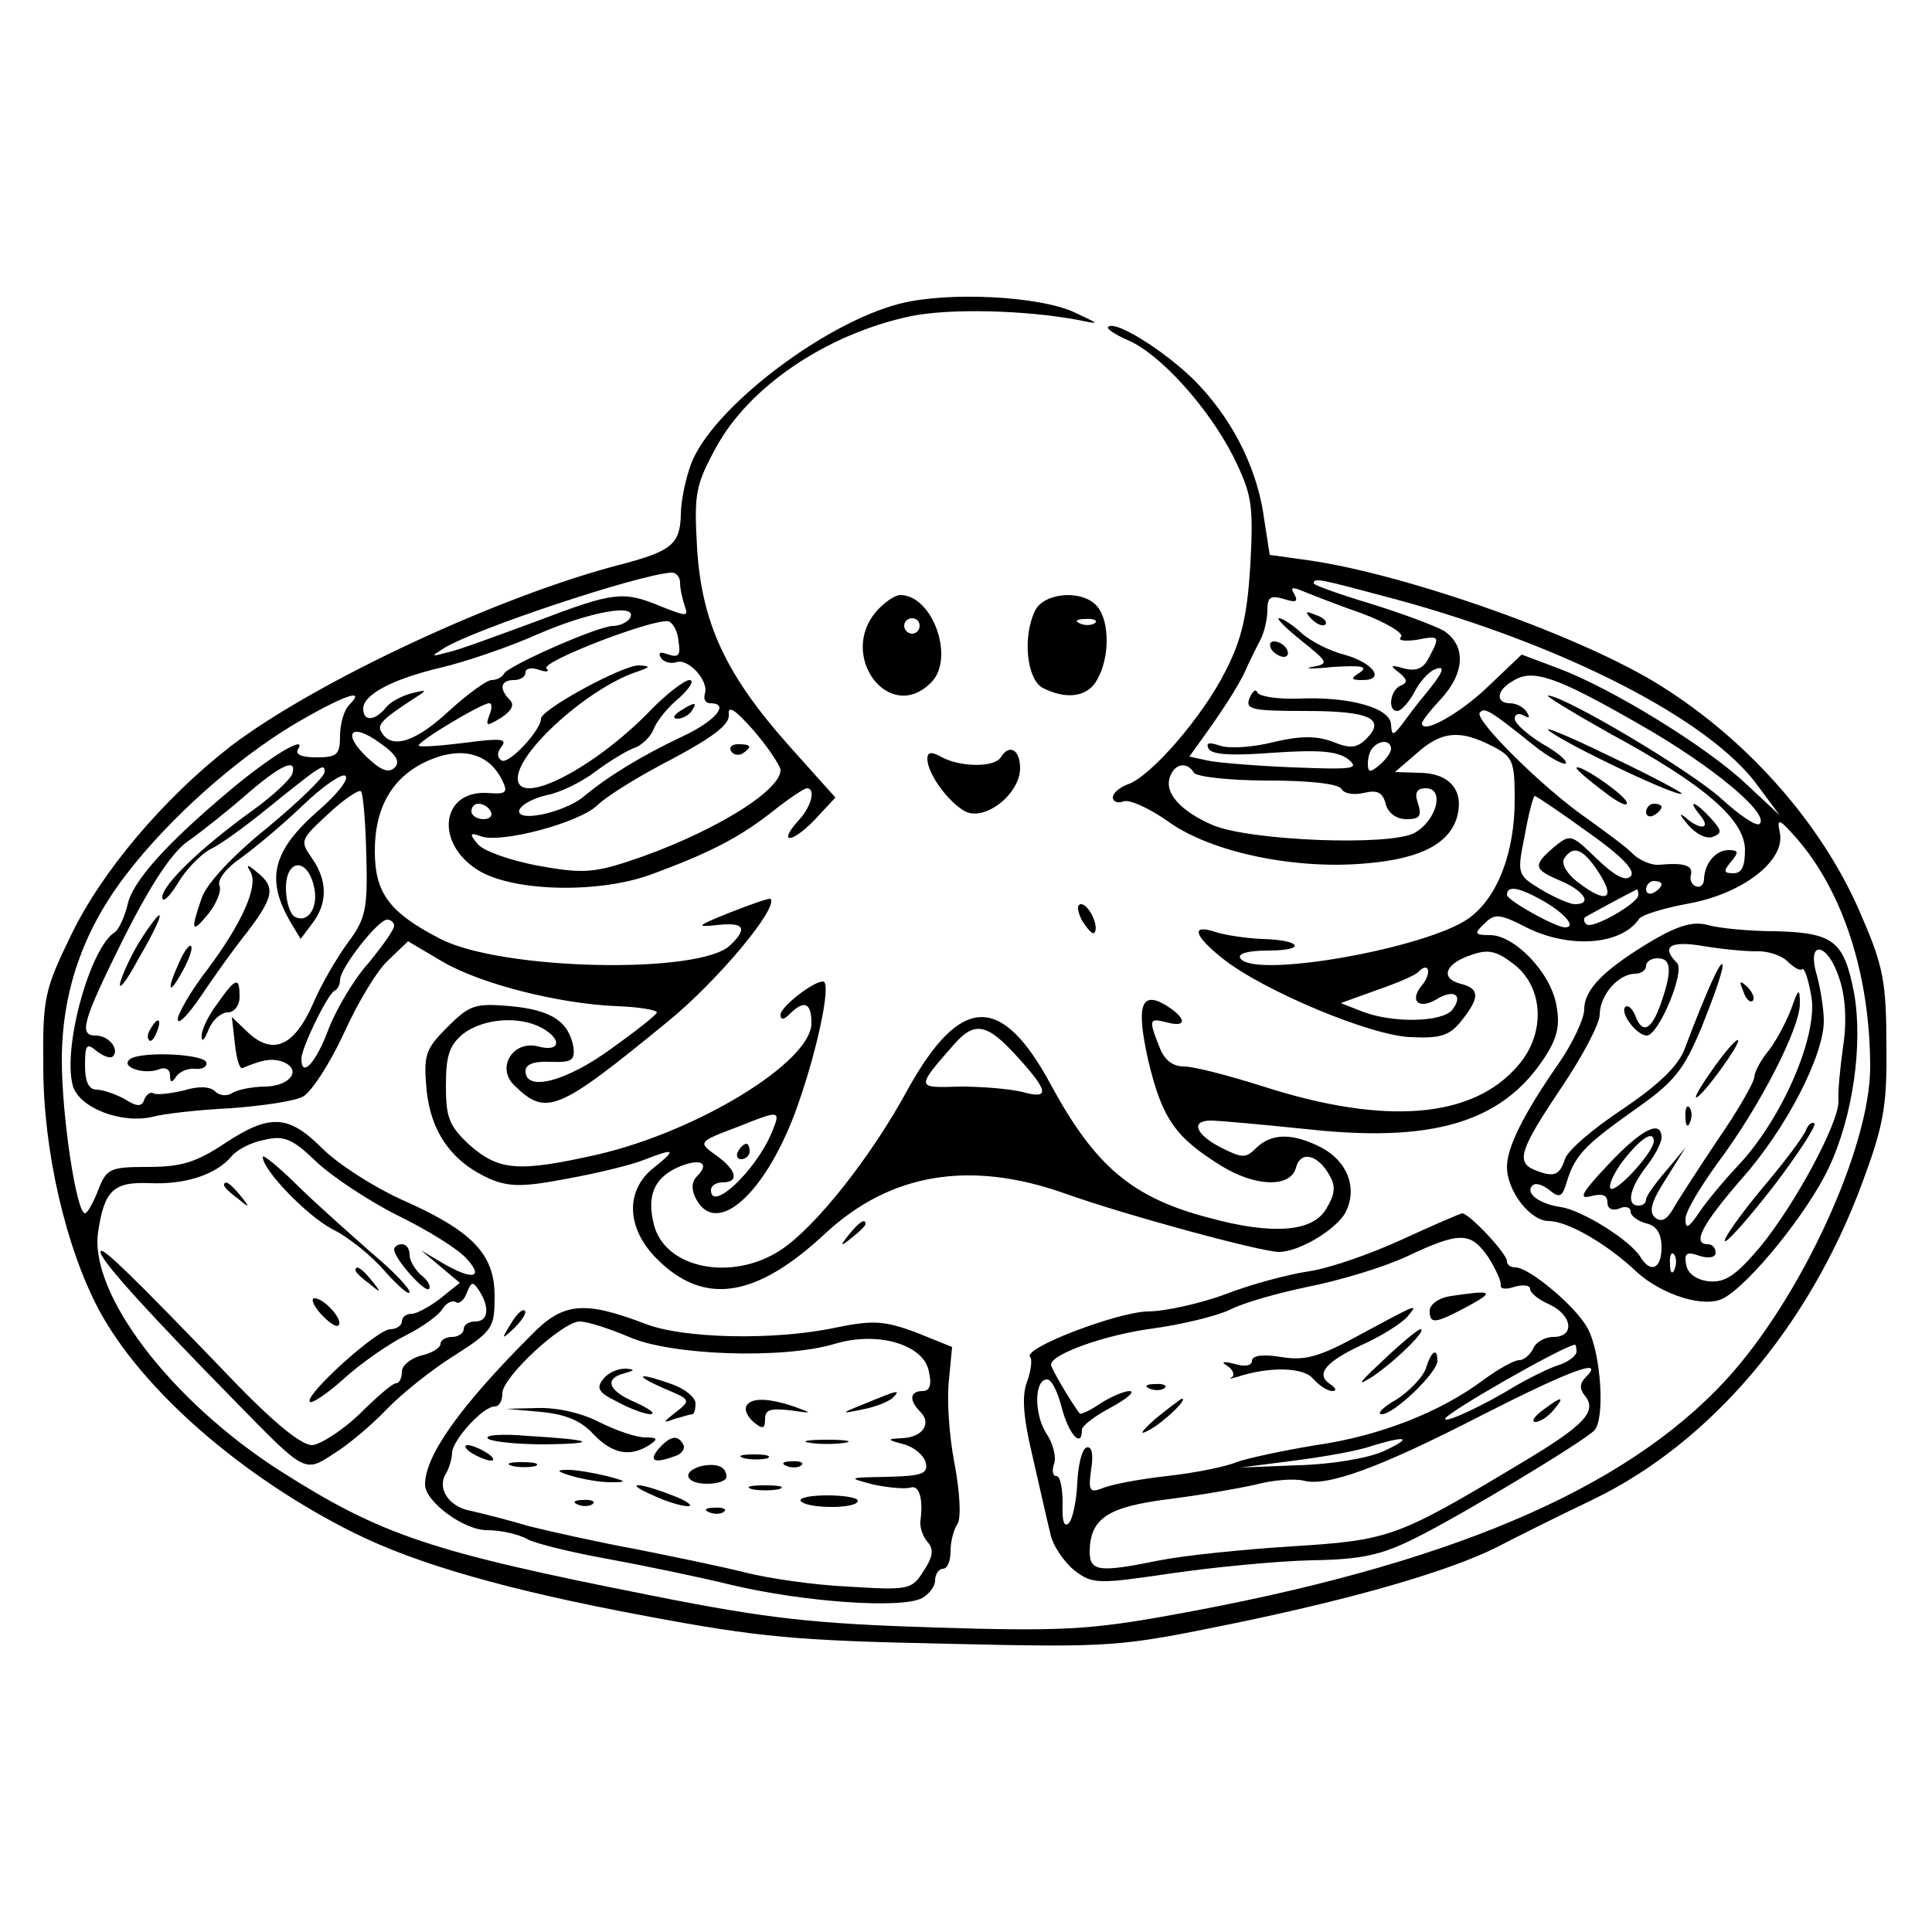 <?xml version="1.0" standalone="no"?>
<!DOCTYPE svg PUBLIC "-//W3C//DTD SVG 20010904//EN"
 "http://www.w3.org/TR/2001/REC-SVG-20010904/DTD/svg10.dtd">
<svg version="1.0" xmlns="http://www.w3.org/2000/svg"
 width="250pt" height="250pt" viewBox="0 0 250 250"
 preserveAspectRatio="xMidYMid meet">
<g transform="translate(0,250) scale(0.1,-0.1)"
fill="#000000" stroke="none">
<path d="M1164 2107 c-100 -26 -244 -137 -270 -208 -7 -19 -13 -48 -13 -65 -1
-38 -12 -47 -76 -64 -157 -40 -397 -152 -507 -236 -86 -67 -166 -161 -206
-244 -34 -70 -37 -81 -36 -170 0 -109 29 -234 72 -315 56 -104 185 -216 329
-288 82 -41 201 -75 378 -108 149 -28 197 -32 390 -36 216 -5 223 -4 370 26
160 33 280 68 342 99 21 11 77 39 125 62 151 73 279 223 348 410 27 73 32 98
31 177 0 80 -4 103 -31 165 -48 116 -144 227 -260 300 -101 64 -330 145 -457
163 l-50 7 -7 45 c-8 62 -37 123 -82 172 -35 39 -110 88 -120 78 -3 -2 9 -10
25 -17 41 -17 104 -86 137 -151 24 -49 26 -61 22 -139 -4 -66 -11 -97 -32
-138 -30 -60 -98 -138 -127 -147 -10 -4 -19 -11 -19 -17 0 -5 6 -8 14 -5 7 3
34 -9 59 -27 55 -39 164 -62 257 -53 69 6 107 26 116 62 8 33 -11 55 -50 55
l-31 1 28 24 c32 29 56 31 97 10 28 -14 30 -20 30 -70 0 -68 -22 -126 -59
-153 -54 -39 -279 -79 -296 -52 -4 6 10 10 36 10 51 0 43 14 -9 15 -20 1 -47
5 -59 9 -33 11 -28 -5 10 -35 52 -41 190 -99 242 -101 39 -2 51 2 66 21 24 30
24 42 -1 48 -27 7 -20 26 13 37 22 8 33 6 55 -11 39 -29 43 -89 7 -131 -58
-69 -171 -79 -330 -28 -44 14 -90 26 -103 26 -15 0 -26 9 -32 26 -14 35 -13
37 10 31 26 -7 26 5 -1 22 -33 20 -39 -1 -23 -72 18 -75 35 -99 95 -136 44
-27 89 -28 96 -2 6 23 29 17 44 -11 8 -14 6 -25 -6 -44 -18 -28 -69 -32 -150
-10 -100 26 -148 67 -205 172 -64 119 -117 117 -185 -5 -47 -87 -119 -178
-164 -208 -63 -42 -151 -25 -165 33 -9 36 0 59 30 73 29 13 44 7 26 -11 -7 -7
-8 -17 -1 -30 26 -48 87 5 127 110 28 75 49 172 37 172 -13 0 -55 -33 -55 -43
0 -7 4 -7 12 1 19 19 28 14 28 -12 0 -50 -147 -140 -277 -170 -102 -23 -127
-21 -165 12 -27 25 -31 36 -31 77 0 38 4 52 22 67 26 20 72 24 102 8 27 -15
24 -32 -5 -24 -32 8 -54 -27 -31 -50 42 -41 56 -35 199 82 65 53 144 148 133
159 -2 1 -25 -7 -53 -18 -42 -17 -45 -19 -16 -16 35 4 40 -4 17 -26 -38 -38
-295 -33 -375 8 -66 34 -85 59 -85 114 0 58 24 98 72 118 41 17 75 8 92 -25 9
-18 7 -20 -20 -18 -58 2 -66 -64 -12 -99 44 -29 158 -32 227 -6 76 28 114 48
157 82 20 16 40 29 43 29 12 0 6 -24 -11 -42 -27 -30 -9 -30 21 1 l27 29 -60
67 c-82 92 -113 159 -119 256 -4 70 -2 81 24 129 43 80 144 148 253 171 50 10
146 8 216 -5 29 -6 29 -6 -5 10 -46 21 -163 27 -226 11z m-284 -361 c0 -8 3
-21 6 -30 5 -14 3 -14 -30 -1 -50 21 -62 19 -162 -19 -49 -18 -100 -37 -114
-40 -23 -6 -23 -6 -6 5 40 25 251 95 294 98 6 1 12 -5 12 -13z m928 -22 c216
-59 404 -155 466 -240 l29 -39 -44 41 c-51 48 -173 123 -242 149 l-48 18 -42
-40 c-37 -36 -87 -64 -87 -49 0 3 11 17 25 32 31 34 32 69 3 88 -13 7 -56 23
-95 35 -40 12 -73 24 -73 26 0 8 7 6 108 -21z m-45 -18 c32 -12 54 -26 50 -30
-5 -5 4 -6 20 -4 30 6 31 5 16 -23 -7 -14 -16 -18 -32 -14 -18 5 -19 4 -7 -5
11 -9 12 -13 3 -17 -14 -5 -18 -33 -5 -33 5 0 15 11 22 24 7 14 19 27 27 30
15 6 10 -5 -14 -34 -7 -8 -19 -24 -27 -35 -13 -17 -15 -18 -16 -3 0 22 -54 37
-120 34 -27 -1 -51 3 -53 8 -2 5 -6 2 -10 -7 -6 -15 2 -17 73 -17 82 0 104
-10 78 -36 -12 -12 -21 -13 -43 -4 -21 8 -42 8 -76 0 -27 -7 -58 -9 -70 -5
-15 5 -19 4 -15 -4 5 -8 32 -9 84 -5 59 4 82 2 96 -8 16 -13 8 -14 -70 -11
-49 2 -99 6 -112 9 l-23 5 23 32 c27 38 45 67 53 87 4 8 11 23 16 32 5 10 9
27 9 39 0 16 4 19 21 14 16 -5 19 -4 14 6 -6 9 -3 10 11 4 10 -4 45 -18 77
-29z m-948 -6 c-3 -5 -13 -10 -22 -10 -19 0 -137 -52 -141 -62 -2 -4 -9 -8
-16 -8 -6 0 -31 -18 -55 -40 -43 -40 -74 -50 -87 -28 -7 10 0 17 43 45 16 10
16 11 -4 6 -12 -3 -28 -11 -34 -19 -14 -17 -29 -18 -29 -1 0 18 37 38 100 53
30 7 87 26 125 43 69 30 132 41 120 21z m63 -30 c3 -18 0 -21 -13 -17 -10 4
-14 3 -10 -4 4 -6 13 -8 20 -6 15 6 43 -24 37 -41 -2 -7 1 -12 7 -12 26 0 7
-23 -36 -43 -53 -25 -97 -52 -128 -78 -26 -21 -88 -34 -83 -17 3 7 18 15 35
19 17 3 46 17 64 31 19 14 42 28 52 31 9 4 20 15 23 24 4 10 18 28 33 40 14
13 20 23 13 23 -6 0 -30 -18 -51 -40 -73 -75 -171 -125 -171 -87 0 35 93 118
155 138 17 6 17 7 2 8 -20 1 -127 -57 -127 -69 0 -15 -42 -60 -51 -54 -6 4 -6
10 0 18 8 10 -1 11 -46 5 -32 -4 -59 -6 -61 -4 -4 4 81 55 91 55 4 0 4 -7 0
-16 -5 -14 -3 -14 15 -3 14 9 18 17 12 23 -15 15 -12 26 5 26 8 0 15 4 15 10
0 5 8 7 18 3 9 -3 14 -2 9 2 -7 9 139 65 158 61 6 -2 12 -13 13 -26z m1243
-107 c95 -54 169 -116 156 -129 -4 -4 -26 11 -49 32 -39 36 -204 134 -225 134
-4 0 32 -22 80 -49 122 -66 174 -111 175 -150 0 -22 -4 -31 -15 -31 -13 0 -13
3 -3 15 10 12 10 15 -3 15 -17 0 -31 -17 -32 -37 0 -7 -4 -12 -10 -10 -5 1 -9
8 -7 15 3 12 -8 16 -41 13 -9 -1 -24 5 -33 13 -8 9 -37 30 -62 48 -55 38 -146
128 -137 136 6 7 13 3 69 -42 20 -16 39 -26 42 -24 3 3 -11 15 -31 26 -19 12
-35 26 -35 32 0 6 5 8 12 4 7 -4 8 -3 4 4 -4 7 -14 12 -22 12 -19 0 -18 17 4
29 25 16 55 6 163 -56z m-1669 25 c-7 -7 -12 -25 -12 -40 0 -25 -4 -28 -31
-28 -19 0 -28 4 -23 11 11 19 -38 -11 -90 -55 -81 -68 -125 -117 -131 -147 -4
-16 -11 -31 -16 -35 -32 -19 -68 -148 -55 -198 7 -29 63 -51 104 -41 15 4 60
9 101 11 40 3 82 9 93 15 11 6 35 43 53 82 18 40 44 83 58 95 l25 24 44 -26
c49 -29 151 -55 227 -58 28 -1 51 -5 51 -8 0 -3 -27 -24 -59 -47 -59 -43 -111
-56 -111 -29 0 9 11 13 33 12 27 -1 31 2 29 19 -6 33 -28 48 -81 53 -46 4 -53
2 -82 -27 -29 -29 -31 -36 -27 -82 6 -55 33 -93 83 -115 25 -10 43 -10 100 1
39 7 83 18 98 24 41 16 43 14 13 -10 -37 -29 -36 -78 4 -118 61 -61 128 -51
218 33 84 78 187 95 309 52 78 -28 255 -76 278 -76 26 0 74 29 86 51 16 31 3
66 -31 84 -37 19 -64 19 -84 0 -14 -14 -18 -14 -46 0 -33 17 -40 35 -13 35 9
0 65 -5 123 -11 162 -18 252 8 307 90 18 27 22 43 17 70 -7 42 -54 91 -86 91
-20 0 -21 2 -7 15 13 13 19 13 54 -5 56 -28 123 -23 146 11 3 5 32 14 65 20
70 13 125 56 117 92 -4 19 -1 18 22 -8 60 -69 95 -177 95 -296 0 -104 -90
-300 -187 -405 -132 -143 -362 -240 -718 -304 -105 -19 -143 -21 -305 -16
-156 5 -214 11 -365 41 -288 57 -351 78 -483 162 -142 91 -247 230 -235 309 8
54 20 65 67 63 46 -2 85 11 105 34 7 9 26 19 43 22 25 6 36 2 67 -28 20 -19
68 -51 106 -70 39 -19 79 -44 89 -56 23 -25 7 -28 -32 -5 l-27 16 25 -21 25
-21 -25 -20 c-14 -11 -31 -20 -37 -20 -7 0 -13 -4 -13 -10 0 -5 -7 -10 -15
-10 -17 0 -112 -86 -104 -94 2 -3 23 11 44 30 22 20 58 45 80 56 22 11 44 27
48 35 5 7 12 11 17 8 4 -3 11 3 14 12 6 15 8 15 16 3 14 -22 12 -40 -5 -40 -8
0 -15 -4 -15 -10 0 -5 -7 -10 -15 -10 -8 0 -15 -4 -15 -9 0 -5 -11 -12 -25
-15 -14 -4 -25 -13 -25 -21 0 -8 -3 -15 -8 -15 -4 0 -25 -18 -47 -40 -22 -21
-50 -39 -61 -40 -14 0 -48 28 -95 76 -146 152 -179 183 -179 174 0 -11 65 -82
176 -195 89 -91 88 -91 126 -66 18 11 49 37 68 57 19 20 59 52 88 70 50 32 52
36 52 77 0 54 -28 84 -121 125 -37 17 -82 46 -102 66 -44 44 -68 45 -127 6
-36 -24 -56 -30 -98 -30 -50 0 -54 -2 -65 -30 -6 -16 -14 -30 -17 -30 -11 0
-30 125 -30 198 0 88 27 167 83 240 55 72 141 149 218 195 63 37 94 48 71 25z
m558 -84 c1 -28 -94 -85 -198 -119 -46 -15 -62 -15 -117 -5 -36 7 -70 19 -77
28 -11 13 -10 15 4 10 25 -10 127 17 151 40 12 12 56 39 97 60 54 29 75 45 73
58 -1 12 9 5 32 -21 19 -22 34 -45 35 -51z m-499 3 c-8 -8 -18 -4 -36 13 -33
31 -21 46 16 19 22 -15 27 -25 20 -32z m1289 24 c0 -5 -7 -14 -15 -21 -12 -10
-15 -10 -15 2 0 8 3 18 7 21 9 10 23 9 23 -2z m-1422 -33 c-3 -7 -26 -29 -53
-48 -65 -47 -115 -95 -115 -111 0 -8 9 0 20 18 10 17 29 37 42 44 13 6 43 28
68 48 78 63 80 64 80 52 0 -6 -33 -38 -74 -72 -46 -37 -79 -73 -85 -91 -15
-43 -13 -47 9 -20 10 13 17 29 14 36 -3 8 9 23 28 36 18 13 54 43 80 68 26 25
51 42 55 38 5 -4 -11 -24 -34 -44 -61 -53 -70 -90 -36 -147 l12 -20 15 20 c20
26 20 55 0 84 -16 23 -16 24 21 58 20 19 40 32 42 29 3 -3 6 -40 7 -83 2 -70
-1 -82 -24 -113 -14 -19 -35 -55 -45 -79 -24 -54 -51 -67 -83 -38 l-22 21 4
-35 c2 -19 6 -33 10 -31 26 11 38 13 52 8 25 -10 10 -31 -22 -32 -17 0 -36 -4
-43 -8 -7 -5 -17 -4 -23 2 -6 6 -21 7 -40 1 -17 -4 -34 -6 -39 -4 -4 3 -9 -1
-12 -7 -3 -10 -9 -11 -26 0 -11 6 -28 12 -36 12 -10 0 -15 10 -15 31 0 27 2
30 15 19 9 -7 18 -10 21 -7 9 9 -5 27 -22 27 -23 0 -17 19 37 128 35 69 62
110 83 124 17 12 51 39 75 60 45 39 66 48 59 26z m1167 2 c3 -5 46 -10 95 -10
53 0 92 -4 96 -11 3 -6 16 -8 29 -5 17 4 24 1 28 -14 3 -12 14 -20 27 -20 17
0 20 4 15 20 -5 14 -2 20 10 20 25 0 14 -42 -15 -58 -33 -17 -211 -10 -260 10
-42 18 -64 42 -56 63 6 17 22 20 31 5z m510 -77 c44 -31 62 -50 55 -57 -7 -7
-21 1 -44 23 -33 32 -34 32 -55 15 -28 -24 -27 -29 9 -44 30 -13 41 -30 18
-30 -7 0 -27 9 -44 19 -31 19 -31 20 -21 70 5 28 11 51 13 51 2 0 33 -21 69
-47z m-1420 27 c3 -5 -1 -10 -9 -10 -9 0 -16 5 -16 10 0 6 4 10 9 10 6 0 13
-4 16 -10z m1429 -72 c29 -41 17 -50 -23 -19 -13 10 -21 23 -17 30 11 17 23
13 40 -11z m-1658 -24 c7 -27 -7 -50 -25 -40 -6 4 -11 20 -11 37 0 37 27 40
36 3z m1744 2 c0 -3 -4 -8 -10 -11 -5 -3 -10 -1 -10 4 0 6 5 11 10 11 6 0 10
-2 10 -4z m-151 -23 c27 -16 41 -33 26 -33 -12 0 -75 35 -75 42 0 13 16 10 49
-9z m121 9 c0 -11 -60 -45 -67 -38 -4 3 -4 7 -2 9 8 5 64 35 67 36 1 1 2 -3 2
-7z m-1610 -40 c0 -5 -15 -26 -33 -48 -19 -21 -42 -60 -52 -86 -16 -43 -35
-64 -35 -38 0 14 34 84 43 88 4 2 7 8 7 14 0 15 49 78 61 78 5 0 9 -4 9 -8z
m1330 -77 c-17 -20 -4 -32 19 -18 23 14 35 5 20 -14 -14 -16 -77 -17 -116 -2
l-28 11 47 17 c26 9 50 19 54 24 13 13 17 -2 4 -18z m-524 -92 c41 -45 43 -56
7 -46 -16 4 -52 7 -81 7 -57 -2 -57 -2 -8 54 27 31 43 28 82 -15z m-318 -100
c-21 -49 -78 -102 -78 -73 0 6 7 10 15 10 22 0 18 16 -7 34 -25 18 -26 18 27
38 55 22 56 22 43 -9z"/>
<path d="M1697 1699 c7 -7 15 -10 18 -7 3 3 -2 9 -12 12 -14 6 -15 5 -6 -5z"/>
<path d="M1684 1671 c35 -28 36 -30 14 -34 -13 -2 0 -3 27 0 36 2 46 1 35 -7
-13 -8 -12 -10 3 -10 31 0 13 23 -24 33 -19 5 -43 17 -55 28 -11 10 -24 19
-29 19 -4 0 9 -13 29 -29z"/>
<path d="M1645 1660 c3 -5 11 -10 16 -10 6 0 7 5 4 10 -3 6 -11 10 -16 10 -6
0 -7 -4 -4 -10z"/>
<path d="M880 1580 c-9 -6 -10 -10 -3 -10 6 0 15 5 18 10 8 12 4 12 -15 0z"/>
<path d="M2005 1554 c23 -18 166 -86 171 -81 2 1 -41 24 -94 49 -53 26 -88 40
-77 32z"/>
<path d="M2040 1506 c0 -2 16 -16 35 -30 19 -15 32 -21 30 -14 -5 12 -65 52
-65 44z"/>
<path d="M2130 1449 c0 -5 5 -7 10 -4 6 3 10 8 10 11 0 2 -4 4 -10 4 -5 0 -10
-5 -10 -11z"/>
<path d="M2200 1445 c15 -18 0 -20 -20 -2 -8 6 -6 2 4 -10 10 -12 24 -19 32
-16 13 5 12 8 -2 24 -20 22 -32 26 -14 4z"/>
<path d="M2140 1284 c-64 -38 -90 -64 -90 -90 0 -12 -15 -44 -33 -70 -46 -66
-67 -109 -67 -134 0 -31 30 -70 54 -70 24 0 75 -29 114 -66 33 -30 88 -47 112
-34 34 18 109 111 136 168 32 67 45 162 33 228 -13 66 -26 77 -101 79 -35 0
-74 4 -88 8 -18 5 -37 0 -70 -19z m132 -15 c14 1 33 -5 41 -13 8 -8 17 -13 19
-10 3 2 8 -13 12 -36 8 -50 -36 -153 -91 -214 -21 -22 -46 -52 -55 -66 -13
-19 -17 -21 -17 -8 -1 9 19 42 43 75 53 71 106 174 105 205 0 20 -2 19 -11 -7
-6 -16 -19 -41 -29 -54 -11 -13 -19 -29 -19 -35 0 -6 -21 -43 -48 -82 -26 -39
-52 -79 -58 -90 -8 -13 -15 -16 -23 -9 -8 8 -3 22 15 50 l25 40 -25 -30 c-14
-16 -26 -33 -26 -37 0 -5 -4 -8 -10 -8 -16 0 -11 23 10 50 11 14 20 31 20 38
0 24 -26 11 -69 -35 -34 -36 -39 -45 -23 -41 15 4 22 2 22 -8 0 -8 6 -11 15
-8 8 4 15 2 15 -4 0 -5 9 -12 20 -15 14 -3 20 -14 20 -31 0 -28 -14 -34 -27
-13 -13 22 -76 61 -103 65 -28 4 -47 18 -37 28 4 4 13 1 22 -6 12 -10 16 -9
21 6 11 38 22 50 85 95 56 39 67 53 91 110 14 35 27 71 27 79 0 14 -21 -33
-49 -107 -8 -22 -33 -46 -80 -78 -38 -25 -72 -54 -75 -65 -7 -21 -14 -24 -39
-14 -25 10 -19 27 34 106 27 40 50 83 50 95 0 25 24 53 46 53 8 0 14 5 14 10
0 6 7 10 15 10 18 0 19 -16 4 -59 -12 -34 -24 -40 -33 -15 -4 9 -9 14 -13 11
-7 -8 15 -37 28 -37 15 0 50 83 39 94 -21 21 -9 29 33 22 23 -4 54 -7 69 -7z
m108 -35 c8 -23 10 -56 5 -88 -4 -28 -7 -60 -6 -71 0 -29 -56 -133 -101 -188
-32 -38 -46 -47 -67 -45 -16 2 -27 10 -29 21 -3 15 0 18 17 12 12 -4 21 -2 21
4 0 6 -4 11 -10 11 -21 0 -8 25 44 85 57 64 106 159 106 204 0 14 -4 41 -9 59
-14 47 14 43 29 -4z m-240 -211 c-1 -15 -49 -67 -56 -61 -3 4 4 20 17 37 23
29 39 39 39 24z m27 -165 c-3 -8 -6 -5 -6 6 -1 11 2 17 5 13 3 -3 4 -12 1 -19z"/>
<path d="M2256 1217 c3 -10 9 -15 12 -12 3 3 0 11 -7 18 -10 9 -11 8 -5 -6z"/>
<path d="M2218 1119 c-15 -21 -26 -39 -23 -39 7 0 58 70 54 74 -2 2 -16 -14
-31 -35z"/>
<path d="M2181 1054 c0 -11 3 -14 6 -6 3 7 2 16 -1 19 -3 4 -6 -2 -5 -13z"/>
<path d="M2337 1038 c-2 -7 -28 -42 -57 -76 -29 -35 -50 -65 -48 -68 3 -2 31
30 63 71 32 42 55 78 53 81 -3 3 -8 -1 -11 -8z"/>
<path d="M340 1003 c0 -17 56 -75 89 -93 21 -10 52 -35 69 -55 18 -20 32 -32
32 -27 0 5 -21 27 -46 48 -25 22 -68 60 -95 86 -27 27 -49 45 -49 41z"/>
<path d="M290 966 c0 -2 8 -10 18 -17 15 -13 16 -12 3 4 -13 16 -21 21 -21 13z"/>
<path d="M1814 896 c-39 -18 -93 -37 -120 -41 -27 -4 -76 -17 -109 -30 -33
-12 -78 -22 -100 -22 -40 -1 -163 -48 -152 -59 3 -3 1 -18 -4 -32 -7 -18 -5
-46 7 -96 9 -39 19 -84 23 -100 3 -16 18 -37 31 -48 24 -18 30 -18 125 -4 55
8 137 16 182 17 66 1 91 7 135 29 62 31 216 124 231 139 14 14 9 98 -8 131
-14 28 -76 80 -94 80 -6 0 -11 3 -11 8 0 10 -49 62 -58 62 -4 -1 -39 -16 -78
-34z m112 -23 c10 -16 17 -32 16 -36 -1 -5 7 -6 18 -2 11 3 20 2 20 -3 0 -5
11 -14 25 -20 30 -14 33 -42 5 -42 -11 0 -23 -7 -26 -15 -4 -8 -12 -15 -18
-15 -7 0 -28 -12 -47 -26 -55 -41 -133 -72 -216 -84 -43 -7 -89 -17 -103 -22
-14 -6 -54 -14 -90 -18 -36 -4 -73 -11 -84 -16 -16 -6 -18 -3 -14 25 3 19 1
30 -6 28 -6 -2 -11 -23 -12 -46 -1 -23 -6 -47 -11 -52 -6 -6 -9 3 -8 26 0 19
-3 35 -8 35 -5 0 -6 7 -3 16 3 8 -1 26 -10 39 -16 25 -16 70 1 70 6 0 14 -17
19 -37 9 -34 26 -53 26 -28 0 5 17 18 38 29 20 11 31 20 24 21 -7 0 -24 -7
-38 -16 -13 -9 -26 -15 -27 -13 -14 19 -37 59 -37 63 0 14 71 39 132 47 37 5
82 16 99 24 17 9 63 22 102 30 40 8 97 25 127 39 70 33 83 32 106 -1z m114
-122 c0 -5 -10 -13 -22 -17 -13 -4 -39 -17 -58 -28 -39 -24 -90 -48 -90 -42 0
7 152 94 168 96 1 0 2 -4 2 -9z m12 -33 c-8 -8 -8 -15 -2 -23 18 -21 1 -39
-83 -89 -160 -96 -169 -99 -296 -107 -64 -4 -140 -12 -170 -18 -79 -16 -91
-15 -91 12 1 42 23 57 101 67 41 5 92 14 114 19 22 6 50 8 62 5 31 -8 99 17
233 86 112 57 158 74 132 48z m-262 -96 c-20 -9 -68 -17 -110 -18 l-75 -3 70
9 c39 5 84 13 100 19 46 14 54 11 15 -7z"/>
<path d="M1878 823 c-16 -2 -28 -11 -28 -19 0 -18 7 -17 50 6 35 19 31 21 -22
13z"/>
<path d="M1760 773 c-53 -29 -71 -34 -102 -29 -24 4 -38 2 -38 -5 0 -6 -9 -8
-22 -4 -16 4 -19 3 -9 -3 7 -5 9 -12 5 -14 -5 -3 -2 -2 6 0 42 14 87 13 99 -2
8 -9 19 -16 25 -16 6 0 5 4 -3 9 -19 13 -6 29 44 52 24 11 49 27 56 35 15 18
15 18 -61 -23z"/>
<path d="M1789 739 c-30 -28 -35 -34 -14 -21 30 20 73 62 63 62 -3 0 -25 -18
-49 -41z"/>
<path d="M1845 729 c-4 -11 -21 -29 -38 -40 -18 -10 -26 -19 -19 -19 16 0 72
54 72 69 0 18 -8 13 -15 -10z"/>
<path d="M1488 703 c7 -3 16 -2 19 1 4 3 -2 6 -13 5 -11 0 -14 -3 -6 -6z"/>
<path d="M1495 664 c-18 -16 -22 -22 -9 -15 18 9 53 42 43 41 -2 -1 -17 -12
-34 -26z"/>
<path d="M1996 675 c-11 -8 -15 -15 -9 -15 6 0 16 7 23 15 16 19 11 19 -14 0z"/>
<path d="M1099 903 c-13 -16 -12 -17 4 -4 9 7 17 15 17 17 0 8 -8 3 -21 -13z"/>
<path d="M510 883 c1 -13 40 -56 45 -51 3 3 -1 11 -10 18 -8 7 -15 19 -15 26
0 8 -4 14 -10 14 -5 0 -10 -3 -10 -7z"/>
<path d="M460 856 c0 -2 8 -10 18 -17 15 -13 16 -12 3 4 -13 16 -21 21 -21 13z"/>
<path d="M415 800 c10 -11 20 -18 23 -15 7 6 -18 35 -31 35 -5 0 -2 -9 8 -20z"/>
<path d="M661 787 c-13 -21 -12 -21 5 -5 10 10 16 20 13 22 -3 3 -11 -5 -18
-17z"/>
<path d="M688 773 c-94 -94 -138 -157 -138 -194 0 -22 50 -59 80 -59 17 0 41
-5 53 -12 12 -6 58 -17 102 -25 44 -8 117 -23 162 -34 93 -22 219 -31 246 -17
9 5 17 15 17 23 0 8 5 15 10 15 6 0 10 10 10 23 0 12 4 28 9 35 5 8 3 42 -4
79 -7 36 -10 84 -7 108 l4 42 -47 19 c-41 15 -55 16 -104 6 -80 -17 -198 -14
-246 5 -79 30 -106 28 -147 -14z m126 -3 c54 -24 199 -29 266 -9 56 17 116 -1
122 -36 4 -17 1 -25 -8 -25 -17 0 -18 -12 -3 -27 15 -15 3 -33 -24 -34 -20 -1
-20 -2 3 -8 14 -4 26 -15 28 -24 3 -14 -5 -17 -50 -18 -51 -1 -52 -1 -18 -10
19 -4 41 -6 48 -4 11 4 17 -13 13 -43 -1 -8 3 -20 9 -27 9 -10 7 -20 -5 -38
-15 -24 -19 -25 -98 -20 -45 2 -104 11 -132 18 -27 7 -90 20 -140 30 -49 9
-112 23 -140 30 -27 8 -62 17 -76 20 -28 5 -44 29 -32 48 4 7 8 19 8 28 2 17
40 59 55 59 6 0 10 7 10 17 0 21 78 93 100 93 10 0 38 -9 64 -20z"/>
<path d="M781 716 c-10 -12 -7 -18 18 -30 16 -9 36 -16 43 -16 7 1 -2 7 -19
15 -36 15 -42 31 -15 38 14 4 14 5 1 6 -9 0 -22 -5 -28 -13z"/>
<path d="M860 703 c34 -14 34 -15 15 -30 -18 -14 -18 -15 -2 -9 10 3 21 6 23
6 2 0 4 6 4 14 0 8 -14 19 -31 25 -45 16 -50 12 -9 -6z"/>
<path d="M1120 684 c-33 -13 -33 -14 -5 -8 17 3 34 10 40 15 11 11 8 11 -35
-7z"/>
<path d="M966 681 c-3 -5 1 -14 9 -21 12 -10 15 -9 15 4 0 12 7 14 33 11 28
-4 29 -4 7 4 -34 12 -58 13 -64 2z"/>
<path d="M700 673 c31 -3 52 -11 68 -29 24 -25 47 -30 72 -14 12 8 11 10 -5
10 -12 0 -38 9 -60 20 -23 12 -56 19 -80 18 l-40 -1 45 -4z"/>
<path d="M632 638 c7 -4 40 -7 73 -7 73 1 62 6 -23 11 -34 3 -57 1 -50 -4z"/>
<path d="M852 625 c-13 -16 -5 -19 22 -9 9 3 13 10 10 15 -7 13 -17 11 -32 -6z"/>
<path d="M1048 633 c12 -2 32 -2 45 0 12 2 2 4 -23 4 -25 0 -35 -2 -22 -4z"/>
<path d="M610 620 c8 -5 20 -10 25 -10 6 0 3 5 -5 10 -8 5 -19 10 -25 10 -5 0
-3 -5 5 -10z"/>
<path d="M963 613 c9 -2 23 -2 30 0 6 3 -1 5 -18 5 -16 0 -22 -2 -12 -5z"/>
<path d="M663 603 c9 -2 23 -2 30 0 6 3 -1 5 -18 5 -16 0 -22 -2 -12 -5z"/>
<path d="M908 603 c-27 -7 -21 -23 7 -23 14 0 25 4 25 9 0 13 -12 18 -32 14z"/>
<path d="M1018 603 c7 -3 16 -2 19 1 4 3 -2 6 -13 5 -11 0 -14 -3 -6 -6z"/>
<path d="M740 590 c14 -4 36 -8 50 -8 22 0 22 1 -5 8 -16 4 -39 8 -50 8 -16 0
-15 -2 5 -8z"/>
<path d="M845 565 c17 -8 37 -14 45 -14 8 0 -1 7 -20 14 -46 18 -64 17 -25 0z"/>
<path d="M973 573 c9 -2 25 -2 35 0 9 3 1 5 -18 5 -19 0 -27 -2 -17 -5z"/>
<path d="M1036 558 c3 -5 21 -8 40 -8 19 0 34 3 34 8 0 4 -18 7 -39 7 -22 0
-37 -3 -35 -7z"/>
<path d="M748 553 c7 -3 16 -2 19 1 4 3 -2 6 -13 5 -11 0 -14 -3 -6 -6z"/>
<path d="M918 543 c7 -3 16 -2 19 1 4 3 -2 6 -13 5 -11 0 -14 -3 -6 -6z"/>
<path d="M946 1528 c3 -5 10 -6 15 -3 13 9 11 12 -6 12 -8 0 -12 -4 -9 -9z"/>
<path d="M324 1372 c11 -18 -11 -67 -56 -127 -21 -27 -38 -57 -38 -64 0 -8 13
5 30 30 16 24 43 62 60 83 34 45 37 58 13 77 -13 11 -15 11 -9 1z"/>
<path d="M184 1287 c-12 -18 -24 -44 -28 -57 -4 -14 7 -1 23 29 35 60 37 77 5
28z"/>
<path d="M232 1255 c-17 -37 -14 -45 4 -12 9 16 14 31 11 33 -2 2 -9 -7 -15
-21z"/>
<path d="M281 1201 c-12 -16 -21 -35 -20 -43 0 -7 4 -3 9 10 5 12 16 22 25 22
8 0 15 9 15 20 0 27 -5 25 -29 -9z"/>
<path d="M195 1169 c-4 -6 -5 -12 -2 -15 2 -3 7 2 10 11 7 17 1 20 -8 4z"/>
<path d="M169 1130 c-15 -10 16 -21 36 -14 9 4 15 0 15 -7 0 -10 2 -11 8 -2 4
6 15 11 24 10 9 -1 16 2 15 8 -2 11 -81 15 -98 5z"/>
<path d="M955 1010 c-3 -5 -1 -10 4 -10 6 0 11 5 11 10 0 6 -2 10 -4 10 -3 0
-8 -4 -11 -10z"/>
<path d="M1135 1710 c-52 -58 16 -148 70 -93 31 31 2 113 -40 113 -7 0 -20 -9
-30 -20z m55 -20 c0 -5 -4 -10 -10 -10 -5 0 -10 5 -10 10 0 6 5 10 10 10 6 0
10 -4 10 -10z"/>
<path d="M1340 1711 c-17 -33 -12 -89 9 -101 31 -16 59 -12 71 11 16 28 16 75
0 94 -18 22 -67 19 -80 -4z m77 -17 c-3 -3 -12 -4 -19 -1 -8 3 -5 6 6 6 11 1
17 -2 13 -5z"/>
<path d="M1200 1518 c0 -19 27 -56 49 -68 26 -13 71 23 71 56 0 24 -14 32 -25
14 -8 -13 -51 -13 -76 0 -14 8 -19 7 -19 -2z"/>
<path d="M1400 1309 c7 -11 14 -19 16 -16 7 7 -7 37 -17 37 -6 0 -5 -9 1 -21z"/>
</g>
</svg>
